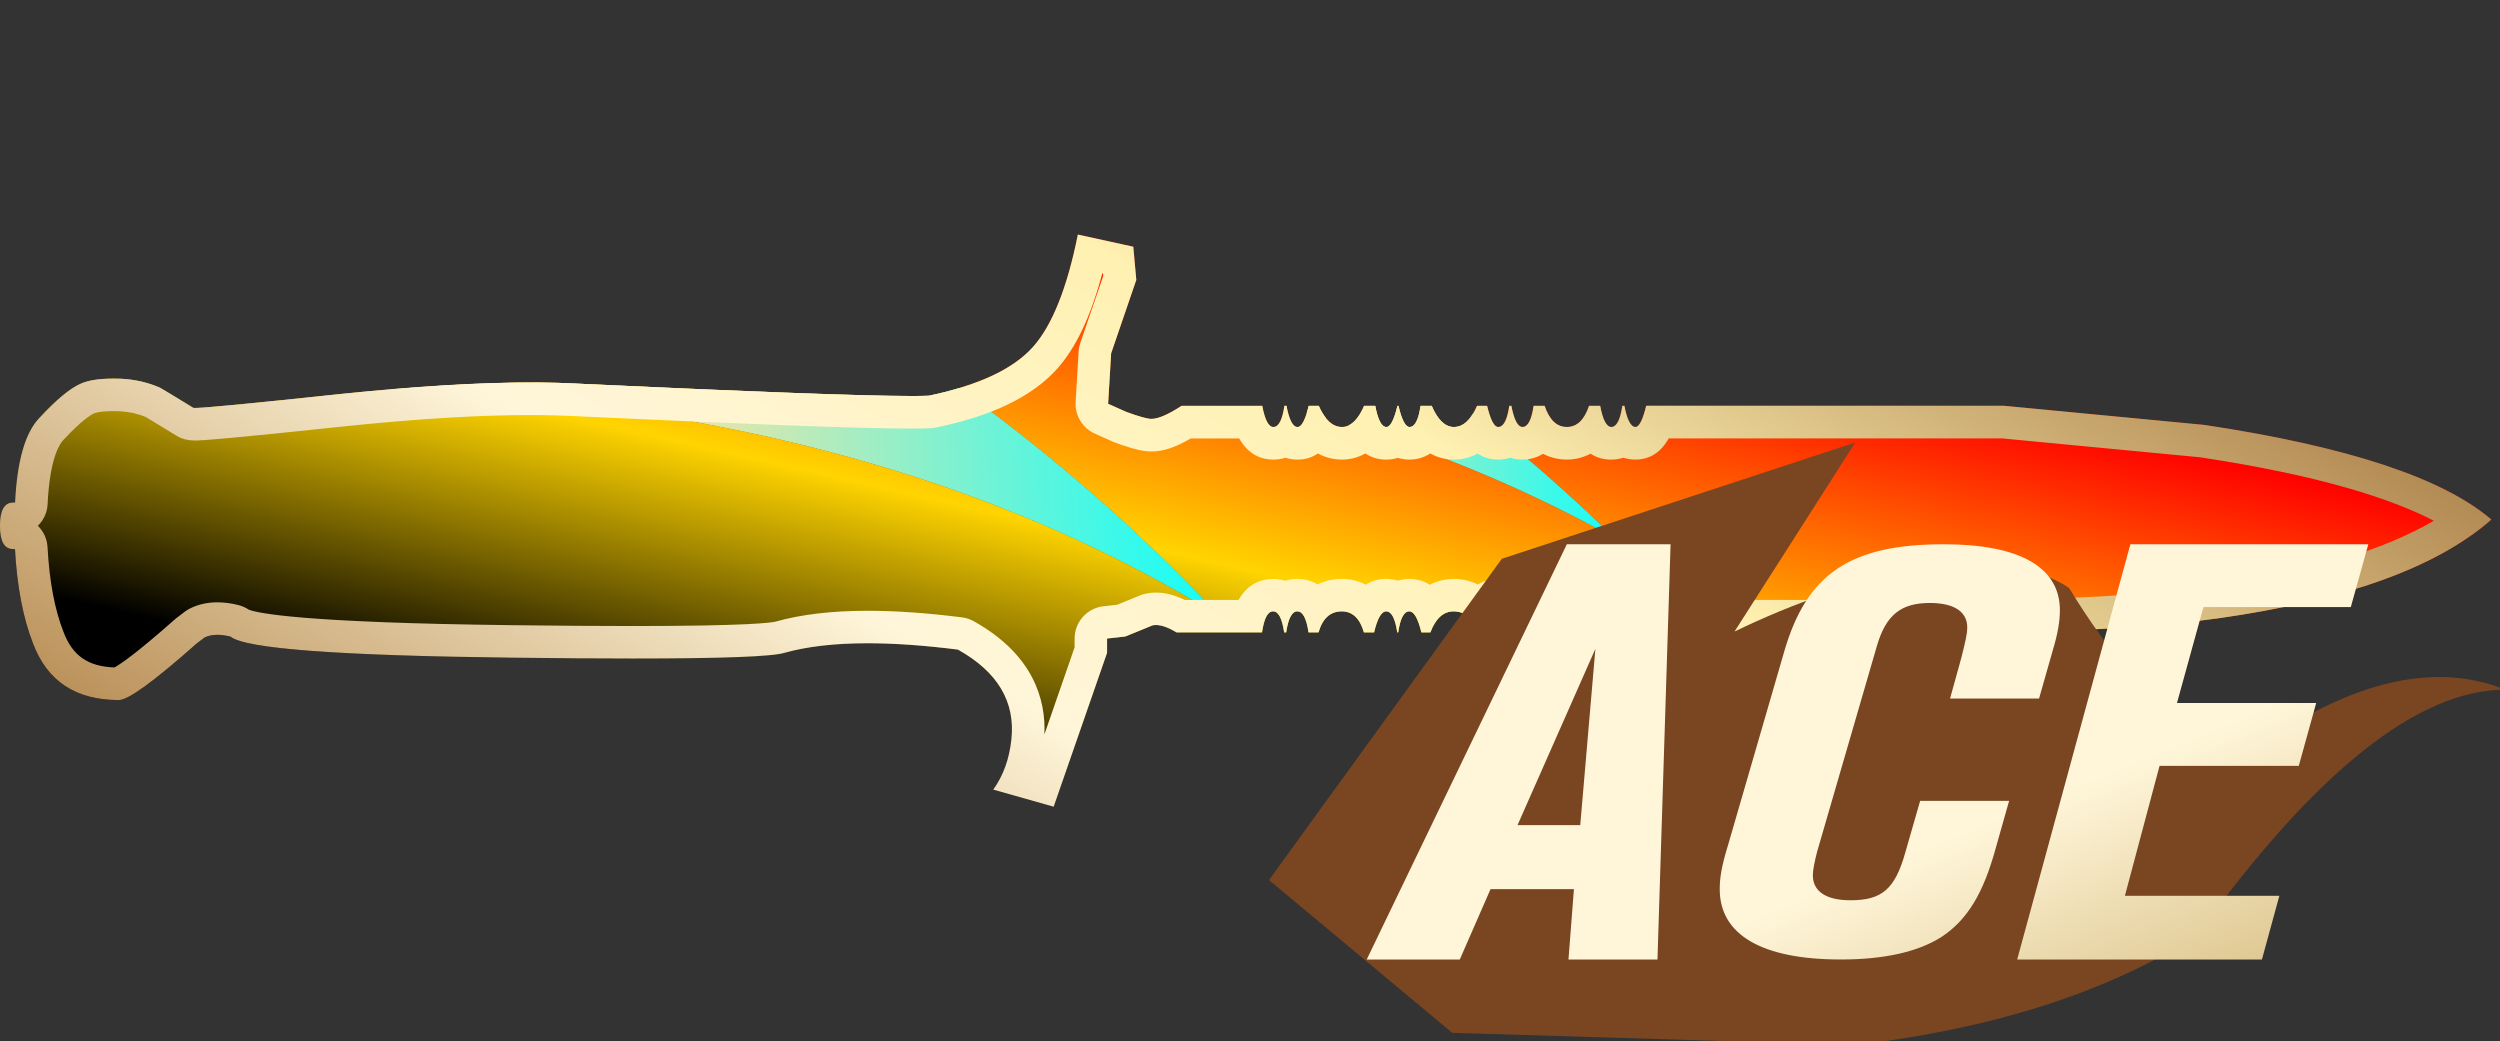 <?xml version="1.0" encoding="utf-8"?>
<!-- Generator: Adobe Illustrator 16.0.0, SVG Export Plug-In . SVG Version: 6.00 Build 0)  -->
<!DOCTYPE svg PUBLIC "-//W3C//DTD SVG 1.1//EN" "http://www.w3.org/Graphics/SVG/1.1/DTD/svg11.dtd">
<svg version="1.1" id="图层_1" xmlns="http://www.w3.org/2000/svg" xmlns:xlink="http://www.w3.org/1999/xlink" x="0px" y="0px"
	 width="76.833px" height="32px" viewBox="0 0 76.833 32" enable-background="new 0 0 76.833 32" xml:space="preserve">
<rect x="0" y="0" width="76.833" height="32" fill="#333333" stroke="none"/>
<rect fill="none" width="76.833" height="32"/>
<g>
	<rect x="0.001" fill="none" width="76.833" height="32"/>
	<path fill="none" d="M39.876,13.125c0.102,0,0.196-0.152,0.285-0.441c-0.205-0.058-0.409-0.117-0.616-0.172
		C39.628,12.918,39.737,13.125,39.876,13.125z"/>
	<path fill="none" d="M41.244,13.125c0.077,0,0.149-0.023,0.22-0.061c-0.236-0.072-0.472-0.146-0.711-0.217
		C40.896,13.025,41.058,13.125,41.244,13.125z"/>
	
		<linearGradient id="SVGID_1_" gradientUnits="userSpaceOnUse" x1="-698.832" y1="154.947" x2="-699.832" y2="155.947" gradientTransform="matrix(76.563 0 0 17.588 53578.633 -2718.628)">
		<stop  offset="0.251" style="stop-color:#FF0000"/>
		<stop  offset="0.542" style="stop-color:#FFD400"/>
		<stop  offset="0.803" style="stop-color:#000000"/>
	</linearGradient>
	<path fill="url(#SVGID_1_)" d="M67.737,13.061l-6.159-0.588h-10.99c-0.104,0.433-0.215,0.65-0.328,0.652
		c-0.146,0-0.26-0.217-0.342-0.65h-0.063c-0.063,0.433-0.177,0.65-0.339,0.65c-0.146,0-0.262-0.217-0.342-0.65h-0.342
		c-0.145,0.433-0.371,0.65-0.683,0.65s-0.535-0.217-0.683-0.65h-0.338c-0.063,0.433-0.176,0.65-0.34,0.65
		c-0.148,0-0.26-0.217-0.344-0.65h-0.063c-0.063,0.433-0.176,0.65-0.342,0.65c-0.123,0-0.235-0.217-0.34-0.65h-0.309
		c-0.039,0.092-0.083,0.169-0.127,0.242c1.507,1.189,2.961,2.457,4.352,3.814c-2.531-1.412-5.252-2.563-8.153-3.467
		c-0.07,0.037-0.143,0.061-0.22,0.061c-0.186,0-0.348-0.1-0.491-0.277c-0.195-0.058-0.395-0.109-0.591-0.164
		c-0.089,0.289-0.184,0.441-0.285,0.441c-0.14,0-0.248-0.207-0.331-0.613c-0.024-0.006-0.05-0.014-0.075-0.021
		c-0.063,0.421-0.174,0.634-0.336,0.634c-0.146,0-0.259-0.217-0.341-0.65h-2.479c-0.41,0.268-0.722,0.401-0.926,0.401
		c-0.124,0-0.381-0.071-0.774-0.215l-0.558-0.249l0.093-1.551l0.773-2.256L34.83,7.582l-1.704-0.373
		c-0.331,1.652-0.795,2.809-1.394,3.471c-0.482,0.528-1.242,0.941-2.262,1.246c2.873,2.062,5.544,4.389,7.998,7.002
		c-6.932-4.275-15.446-6.576-25.496-6.957c-0.473,0.041-0.939,0.079-1.445,0.131c-2.932,0.312-4.459,0.457-4.584,0.434
		c-0.641-0.389-0.979-0.598-1.021-0.618c-0.371-0.164-0.774-0.257-1.206-0.278c-0.557-0.02-0.971,0.031-1.239,0.154
		c-0.331,0.146-0.753,0.497-1.269,1.055c-0.434,0.454-0.683,1.321-0.745,2.598H0.401c-0.267,0-0.402,0.238-0.402,0.713
		c0,0.477,0.134,0.714,0.402,0.714h0.06C0.523,18.027,0.71,19,1.018,19.783c0.437,1.154,1.312,1.732,2.634,1.732
		c0.291,0,1.083-0.578,2.385-1.732l0.245-0.188c0.206-0.103,0.476-0.113,0.805-0.029c0.456,0.373,3.334,0.584,8.639,0.646
		c5.078,0.063,7.874,0.014,8.391-0.15c1.258-0.354,3.035-0.387,5.324-0.097c1.219,0.683,1.767,1.601,1.642,2.759
		c-0.063,0.596-0.247,1.111-0.558,1.545l1.858,0.526l1.641-4.733v-0.437l0.557-0.062c0.165-0.067,0.446-0.178,0.836-0.342
		c0.187-0.041,0.433,0.029,0.744,0.215h2.625c0.063-0.431,0.174-0.646,0.34-0.646c0.164,0,0.277,0.214,0.34,0.646h0.063
		c0.063-0.431,0.178-0.646,0.342-0.646c0.168,0,0.28,0.214,0.344,0.646h0.308c0.124-0.431,0.362-0.646,0.713-0.646
		c0.328,0,0.558,0.214,0.681,0.646h0.313c0.102-0.431,0.227-0.646,0.372-0.646c0.164,0,0.276,0.214,0.34,0.646h0.03
		c0.062-0.431,0.175-0.646,0.341-0.646c0.142,0,0.267,0.214,0.37,0.646h0.277c0.164-0.431,0.401-0.646,0.713-0.646
		c0.351,0,0.586,0.214,0.709,0.646h0.313c0.063-0.431,0.178-0.646,0.342-0.646c0.166,0,0.278,0.214,0.342,0.646h0.062
		c0.062-0.431,0.176-0.646,0.342-0.646c0.164,0,0.278,0.214,0.341,0.646h0.305c0.166-0.431,0.4-0.646,0.712-0.646
		s0.549,0.214,0.714,0.646h0.311c0.063-0.431,0.174-0.646,0.34-0.646c0.164,0,0.277,0.214,0.34,0.646h0.063
		c0.064-0.431,0.178-0.646,0.344-0.646c0.164,0,0.276,0.214,0.34,0.646h11.236c2.579-0.063,4.697-0.205,6.344-0.433
		c3.924-0.556,6.722-1.567,8.394-3.034C75.076,14.693,72.132,13.721,67.737,13.061z"/>
	
		<linearGradient id="SVGID_2_" gradientUnits="userSpaceOnUse" x1="-698.902" y1="154.878" x2="-699.902" y2="155.878" gradientTransform="matrix(76.563 0 0 17.588 53578.633 -2718.628)">
		<stop  offset="0.251" style="stop-color:#FF0000"/>
		<stop  offset="0.542" style="stop-color:#FFD400"/>
		<stop  offset="0.803" style="stop-color:#000000"/>
	</linearGradient>
	<path fill="url(#SVGID_2_)" d="M29.47,11.926c-0.29,0.087-0.593,0.168-0.926,0.236c-0.99,0.044-4.583-0.08-10.773-0.37
		c-1.528-0.083-3.476-0.02-5.799,0.179c10.05,0.381,18.564,2.682,25.496,6.957C35.014,16.314,32.343,13.987,29.47,11.926z"/>
	
		<linearGradient id="SVGID_3_" gradientUnits="userSpaceOnUse" x1="-853.586" y1="43.535" x2="-854.42" y2="43.535" gradientTransform="matrix(34.419 -2.538 0.967 13.117 29376.133 -2723.082)">
		<stop  offset="0" style="stop-color:#00FFFF"/>
		<stop  offset="0.649" style="stop-color:#FFE3A0"/>
	</linearGradient>
	<path fill="url(#SVGID_3_)" d="M29.47,11.926c-0.29,0.087-0.593,0.168-0.926,0.236c-0.99,0.044-4.583-0.08-10.773-0.37
		c-1.528-0.083-3.476-0.02-5.799,0.179c10.05,0.381,18.564,2.682,25.496,6.957C35.014,16.314,32.343,13.987,29.47,11.926z"/>
	
		<linearGradient id="SVGID_4_" gradientUnits="userSpaceOnUse" x1="-698.888" y1="154.891" x2="-699.888" y2="155.891" gradientTransform="matrix(76.563 0 0 17.588 53578.633 -2718.628)">
		<stop  offset="0.251" style="stop-color:#FF0000"/>
		<stop  offset="0.542" style="stop-color:#FFD400"/>
		<stop  offset="0.803" style="stop-color:#000000"/>
	</linearGradient>
	<path fill="url(#SVGID_4_)" d="M39.537,12.475h-0.063c-0.001,0.006-0.002,0.01-0.004,0.017c0.025,0.007,0.051,0.015,0.075,0.021
		C39.542,12.498,39.54,12.488,39.537,12.475z"/>
	
		<linearGradient id="SVGID_5_" gradientUnits="userSpaceOnUse" x1="-822.945" y1="105.106" x2="-824.008" y2="105.106" gradientTransform="matrix(14.361 0 0 5.417 11869.074 -556.806)">
		<stop  offset="0" style="stop-color:#00FFFF"/>
		<stop  offset="0.822" style="stop-color:#FFE3A0"/>
	</linearGradient>
	<path fill="url(#SVGID_5_)" d="M39.537,12.475h-0.063c-0.001,0.006-0.002,0.01-0.004,0.017c0.025,0.007,0.051,0.015,0.075,0.021
		C39.542,12.498,39.54,12.488,39.537,12.475z"/>
	
		<linearGradient id="SVGID_6_" gradientUnits="userSpaceOnUse" x1="-698.79" y1="154.988" x2="-699.791" y2="155.988" gradientTransform="matrix(76.563 0 0 17.588 53578.633 -2718.628)">
		<stop  offset="0.251" style="stop-color:#FF0000"/>
		<stop  offset="0.542" style="stop-color:#FFD400"/>
		<stop  offset="0.803" style="stop-color:#000000"/>
	</linearGradient>
	<path fill="url(#SVGID_6_)" d="M44.682,13.125c-0.271,0-0.497-0.217-0.683-0.65h-0.343c-0.062,0.433-0.176,0.65-0.338,0.65
		c-0.125,0-0.239-0.217-0.341-0.65h-0.031c-0.105,0.433-0.217,0.65-0.34,0.65c-0.146,0-0.262-0.217-0.342-0.65h-0.342
		c-0.133,0.308-0.287,0.501-0.46,0.59c2.901,0.903,5.622,2.055,8.153,3.467c-1.391-1.357-2.845-2.625-4.352-3.814
		C45.102,12.984,44.908,13.125,44.682,13.125z"/>
	
		<linearGradient id="SVGID_7_" gradientUnits="userSpaceOnUse" x1="-822.945" y1="105.478" x2="-824.008" y2="105.478" gradientTransform="matrix(14.361 0 0 5.417 11869.074 -556.806)">
		<stop  offset="0" style="stop-color:#00FFFF"/>
		<stop  offset="0.822" style="stop-color:#FFE3A0"/>
	</linearGradient>
	<path fill="url(#SVGID_7_)" d="M44.682,13.125c-0.271,0-0.497-0.217-0.683-0.65h-0.343c-0.062,0.433-0.176,0.65-0.338,0.65
		c-0.125,0-0.239-0.217-0.341-0.65h-0.031c-0.105,0.433-0.217,0.65-0.34,0.65c-0.146,0-0.262-0.217-0.342-0.65h-0.342
		c-0.133,0.308-0.287,0.501-0.46,0.59c2.901,0.903,5.622,2.055,8.153,3.467c-1.391-1.357-2.845-2.625-4.352-3.814
		C45.102,12.984,44.908,13.125,44.682,13.125z"/>
	
		<linearGradient id="SVGID_8_" gradientUnits="userSpaceOnUse" x1="-698.879" y1="154.903" x2="-699.875" y2="155.899" gradientTransform="matrix(76.563 0 0 17.588 53578.633 -2718.628)">
		<stop  offset="0.251" style="stop-color:#FF0000"/>
		<stop  offset="0.542" style="stop-color:#FFD400"/>
		<stop  offset="0.803" style="stop-color:#000000"/>
	</linearGradient>
	<path fill="url(#SVGID_8_)" d="M40.221,12.475c-0.02,0.079-0.04,0.144-0.06,0.209c0.196,0.055,0.396,0.106,0.591,0.164
		c-0.08-0.1-0.156-0.218-0.224-0.373H40.221z"/>
	
		<linearGradient id="SVGID_9_" gradientUnits="userSpaceOnUse" x1="-822.945" y1="105.137" x2="-824.008" y2="105.137" gradientTransform="matrix(14.361 0 0 5.417 11869.074 -556.806)">
		<stop  offset="0" style="stop-color:#00FFFF"/>
		<stop  offset="0.822" style="stop-color:#FFE3A0"/>
	</linearGradient>
	<path fill="url(#SVGID_9_)" d="M40.221,12.475c-0.02,0.079-0.04,0.144-0.06,0.209c0.196,0.055,0.396,0.106,0.591,0.164
		c-0.08-0.1-0.156-0.218-0.224-0.373H40.221z"/>
	<g>
		<g>
			<g>
				<g>
					<g>
						<g>
							<linearGradient id="SVGID_10_" gradientUnits="userSpaceOnUse" x1="26.754" y1="35.377" x2="47.658" y2="-0.831">
								<stop  offset="0" style="stop-color:#BB925B"/>
								<stop  offset="0.343" style="stop-color:#FFF6DA"/>
								<stop  offset="0.657" style="stop-color:#FFF1B1"/>
								<stop  offset="1" style="stop-color:#B38B54"/>
							</linearGradient>
							<path fill="url(#SVGID_10_)" d="M33.878,8.397l0.021,0.005l0.007,0.08l-0.704,2.055c-0.029,0.086-0.047,0.175-0.052,0.265
								l-0.093,1.551c-0.025,0.415,0.21,0.803,0.59,0.973l0.558,0.249c0.021,0.01,0.043,0.019,0.064,0.026
								c0.626,0.229,0.9,0.275,1.118,0.275c0.357,0,0.738-0.125,1.21-0.401h1.488c0.292,0.52,0.706,0.65,1.048,0.65
								c0.108,0,0.238-0.014,0.374-0.057c0.126,0.041,0.252,0.057,0.368,0.057c0.255,0,0.46-0.073,0.627-0.188
								c0.28,0.152,0.548,0.188,0.74,0.188c0.187,0,0.446-0.036,0.72-0.189c0.213,0.145,0.44,0.189,0.644,0.189
								c0.13,0,0.248-0.02,0.354-0.054c0.106,0.034,0.226,0.054,0.357,0.054c0.151,0,0.397-0.03,0.64-0.188
								c0.274,0.152,0.536,0.188,0.724,0.188c0.19,0,0.457-0.036,0.734-0.186c0.166,0.113,0.371,0.186,0.624,0.186
								c0.109,0,0.24-0.014,0.377-0.058c0.127,0.042,0.253,0.058,0.371,0.058c0.177,0,0.409-0.035,0.633-0.178
								c0.288,0.149,0.563,0.178,0.728,0.178c0.166,0,0.445-0.028,0.736-0.181c0.208,0.137,0.432,0.181,0.63,0.181
								c0.109,0,0.24-0.014,0.378-0.058c0.129,0.042,0.26,0.058,0.383,0.058l0,0c0.516-0.009,0.822-0.314,1.011-0.652H61.53
								l6.085,0.581c3.735,0.563,5.914,1.292,7.184,1.95c-1.57,0.921-3.839,1.596-6.768,2.011c-1.587,0.219-3.684,0.361-6.207,0.423
								H51.31c-0.306-0.545-0.765-0.646-1.063-0.646c-0.108,0-0.237,0.014-0.373,0.057c-0.136-0.043-0.265-0.057-0.373-0.057
								c-0.177,0-0.409,0.035-0.634,0.178c-0.292-0.15-0.567-0.178-0.73-0.178c-0.193,0-0.457,0.034-0.73,0.173
								c-0.221-0.138-0.451-0.173-0.627-0.173c-0.094,0-0.225,0.012-0.367,0.058c-0.137-0.044-0.269-0.058-0.378-0.058
								c-0.146,0-0.38,0.027-0.614,0.172c-0.225-0.112-0.477-0.172-0.749-0.172c-0.163,0-0.44,0.028-0.733,0.179
								c-0.182-0.119-0.391-0.179-0.627-0.179c-0.09,0-0.214,0.011-0.351,0.053c-0.131-0.04-0.255-0.053-0.36-0.053
								c-0.235,0-0.443,0.059-0.625,0.176c-0.221-0.115-0.471-0.176-0.74-0.176c-0.271,0-0.521,0.059-0.743,0.169
								c-0.22-0.135-0.448-0.169-0.621-0.169c-0.094,0-0.224,0.012-0.366,0.058c-0.137-0.044-0.269-0.058-0.378-0.058
								c-0.299,0-0.758,0.102-1.063,0.646h-1.651c-0.313-0.152-0.605-0.227-0.887-0.227c-0.11,0-0.219,0.012-0.323,0.035
								c-0.059,0.013-0.117,0.031-0.173,0.055c-0.278,0.117-0.5,0.206-0.662,0.271l-0.033,0.014l-0.42,0.046
								c-0.507,0.056-0.89,0.484-0.89,0.994v0.269l-0.927,2.673c0.044-1.064-0.335-2.448-2.168-3.474
								c-0.112-0.063-0.235-0.104-0.363-0.12c-1.065-0.135-2.041-0.203-2.901-0.203c-1.092,0-2.041,0.11-2.834,0.334
								c-0.128,0.031-0.824,0.135-4.384,0.135c-1.059,0-2.295-0.009-3.709-0.026c-6.47-0.076-7.818-0.371-8.092-0.476
								c-0.095-0.064-0.2-0.111-0.312-0.14c-0.227-0.058-0.446-0.087-0.652-0.087c-0.308,0-0.593,0.063-0.846,0.19
								c-0.057,0.028-0.111,0.062-0.161,0.101L5.43,18.989c-0.019,0.015-0.038,0.029-0.056,0.046
								c-1.205,1.067-1.688,1.386-1.856,1.478c-0.818-0.031-1.291-0.361-1.568-1.096c-0.269-0.683-0.433-1.558-0.489-2.599
								c-0.014-0.259-0.125-0.489-0.297-0.659c0.174-0.17,0.287-0.404,0.299-0.665c0.069-1.432,0.376-1.858,0.48-1.967
								c0.587-0.635,0.868-0.788,0.952-0.825c0.006-0.003,0.152-0.067,0.599-0.067c0.06,0,0.123,0.001,0.173,0.003
								c0.292,0.015,0.563,0.073,0.81,0.176c0.061,0.036,0.175,0.106,0.346,0.21l0.603,0.367c0.103,0.063,0.216,0.105,0.334,0.127
								c0.061,0.012,0.168,0.02,0.23,0.02c0.241,0,0.981-0.052,4.641-0.44c2.192-0.228,4.097-0.343,5.662-0.343
								c0.508,0,0.987,0.013,1.433,0.037c5.455,0.256,8.823,0.38,10.297,0.38c0.237,0,0.426-0.004,0.567-0.01
								c0.053-0.002,0.105-0.009,0.156-0.02c1.732-0.354,2.951-0.939,3.729-1.791C33.063,10.698,33.526,9.727,33.878,8.397
								 M33.126,7.209c-0.331,1.652-0.795,2.809-1.394,3.471c-0.619,0.678-1.682,1.174-3.188,1.482
								c-0.129,0.006-0.304,0.009-0.522,0.009c-1.453,0-4.871-0.127-10.25-0.379c-0.458-0.025-0.951-0.038-1.479-0.038
								c-1.596,0-3.518,0.115-5.765,0.348c-2.728,0.29-4.24,0.436-4.538,0.436c-0.022,0-0.038,0-0.046-0.002
								c-0.641-0.389-0.979-0.598-1.021-0.618c-0.371-0.164-0.774-0.257-1.206-0.278c-0.077-0.003-0.152-0.004-0.223-0.004
								c-0.445,0-0.785,0.052-1.016,0.158c-0.331,0.146-0.753,0.497-1.269,1.055c-0.434,0.454-0.683,1.321-0.745,2.598H0.401
								c-0.267,0-0.402,0.238-0.402,0.713c0,0.477,0.134,0.714,0.402,0.714h0.06C0.523,18.027,0.71,19,1.018,19.783
								c0.437,1.154,1.312,1.732,2.634,1.732c0.291,0,1.083-0.578,2.385-1.732l0.245-0.188c0.114-0.057,0.248-0.085,0.4-0.085
								c0.123,0,0.258,0.019,0.405,0.056c0.456,0.373,3.334,0.584,8.639,0.646c1.418,0.018,2.659,0.026,3.721,0.026
								c2.741,0,4.297-0.059,4.67-0.177c0.692-0.194,1.542-0.292,2.548-0.292c0.821,0,1.747,0.065,2.776,0.195
								c1.219,0.683,1.767,1.601,1.642,2.759c-0.063,0.596-0.247,1.111-0.558,1.545l1.858,0.526l1.641-4.733v-0.437l0.557-0.062
								c0.165-0.067,0.446-0.178,0.836-0.342c0.034-0.008,0.071-0.012,0.109-0.012c0.171,0,0.381,0.075,0.635,0.227h2.625
								c0.063-0.431,0.174-0.646,0.34-0.646c0.164,0,0.277,0.214,0.34,0.646h0.063c0.063-0.431,0.178-0.646,0.342-0.646
								c0.168,0,0.28,0.214,0.344,0.646h0.308c0.124-0.431,0.362-0.646,0.713-0.646c0.328,0,0.558,0.214,0.681,0.646h0.313
								c0.102-0.431,0.227-0.646,0.372-0.646c0.164,0,0.276,0.214,0.34,0.646h0.03c0.062-0.431,0.175-0.646,0.341-0.646
								c0.142,0,0.267,0.214,0.37,0.646h0.277c0.164-0.431,0.401-0.646,0.713-0.646c0.351,0,0.586,0.214,0.709,0.646h0.313
								c0.063-0.431,0.178-0.646,0.342-0.646c0.166,0,0.278,0.214,0.342,0.646h0.062c0.062-0.431,0.176-0.646,0.342-0.646
								c0.164,0,0.278,0.214,0.341,0.646h0.305c0.166-0.431,0.4-0.646,0.712-0.646s0.549,0.214,0.714,0.646h0.311
								c0.063-0.431,0.174-0.646,0.34-0.646c0.164,0,0.277,0.214,0.34,0.646h0.063c0.064-0.431,0.178-0.646,0.344-0.646
								c0.164,0,0.276,0.214,0.34,0.646h11.236c2.579-0.063,4.697-0.205,6.344-0.433c3.924-0.556,6.722-1.567,8.394-3.034
								c-1.485-1.277-4.429-2.25-8.824-2.91l-6.159-0.588h-10.99c-0.104,0.433-0.215,0.65-0.328,0.652
								c-0.146,0-0.26-0.217-0.342-0.65h-0.063c-0.063,0.433-0.177,0.65-0.339,0.65c-0.146,0-0.262-0.217-0.342-0.65h-0.342
								c-0.145,0.433-0.371,0.65-0.683,0.65s-0.535-0.217-0.683-0.65h-0.338c-0.063,0.433-0.176,0.65-0.34,0.65
								c-0.148,0-0.26-0.217-0.344-0.65h-0.063c-0.063,0.433-0.176,0.65-0.342,0.65c-0.123,0-0.235-0.217-0.34-0.65h-0.309
								c-0.186,0.433-0.424,0.65-0.71,0.65c-0.271,0-0.497-0.217-0.683-0.65h-0.343c-0.062,0.433-0.176,0.65-0.338,0.65
								c-0.125,0-0.239-0.217-0.341-0.65h-0.031c-0.105,0.433-0.217,0.65-0.34,0.65c-0.146,0-0.262-0.217-0.342-0.65h-0.342
								c-0.188,0.433-0.414,0.65-0.68,0.65c-0.289,0-0.527-0.217-0.715-0.65h-0.308c-0.106,0.433-0.22,0.65-0.345,0.65
								c-0.145,0-0.256-0.217-0.34-0.65h-0.063c-0.063,0.433-0.176,0.65-0.34,0.65c-0.146,0-0.26-0.217-0.342-0.65h-2.479
								c-0.41,0.268-0.722,0.401-0.926,0.401c-0.124,0-0.381-0.071-0.774-0.215l-0.558-0.249l0.093-1.551l0.773-2.256L34.83,7.582
								L33.126,7.209L33.126,7.209z"/>
						</g>
					</g>
				</g>
			</g>
		</g>
	</g>
</g>
<g>
	<g>
		<path fill="#7A4621" d="M39,27.047l5.631,4.694l12.388,0.375c4.255-0.501,7.758-1.626,10.511-3.378
			c3.629-5.028,6.785-7.543,9.471-7.543c-1.824-0.728-3.91-0.43-6.26,0.895s-4.732-0.018-7.152-4.023
			c-2.252-1.502-6.666-0.412-10.282,1.343l3.714-5.813l-10.866,3.576L39,27.047z"/>
	</g>
</g>
<linearGradient id="SVGID_11_" gradientUnits="userSpaceOnUse" x1="-687.313" y1="169.755" x2="-686.313" y2="170.756" gradientTransform="matrix(30.782 0 0 12.763 21200.162 -2149.449)">
	<stop  offset="0.607" style="stop-color:#FFF6DA"/>
	<stop  offset="1" style="stop-color:#D6BB7E"/>
</linearGradient>
<path fill="url(#SVGID_11_)" d="M51.342,16.727h-3.188l-6.151,12.763h2.86l0.946-2.164h2.563l-0.168,2.164h2.735L51.342,16.727z
	 M49.032,19.939l-0.466,5.42h-1.928L49.032,19.939z M63.307,18.755c0-1.325-1.239-2.028-3.57-2.028c-2.889,0-4.211,0.92-4.9,3.289
	l-1.726,5.947c-0.216,0.699-0.258,1.045-0.258,1.367c0,1.402,1.302,2.158,3.717,2.158c1.329,0,2.373-0.229,3.104-0.697
	c0.785-0.521,1.279-1.326,1.662-2.729l0.41-1.448h-2.734l-0.452,1.571c-0.319,1.145-0.724,1.483-1.69,1.483
	c-0.746,0-1.156-0.271-1.156-0.769c0-0.151,0.05-0.41,0.134-0.732l1.837-6.323c0.277-0.938,0.73-1.313,1.628-1.313
	c0.746,0,1.147,0.271,1.147,0.752c0,0.205-0.063,0.463-0.188,0.955l-0.341,1.231h2.735l0.424-1.489
	C63.245,19.471,63.307,19.078,63.307,18.755z M72.786,16.727h-7.313l-3.479,12.763h7.522l0.536-1.959h-4.747l1.065-3.994h4.279
	l0.535-1.931h-4.279l0.814-2.949h4.529L72.786,16.727z"/>
</svg>
